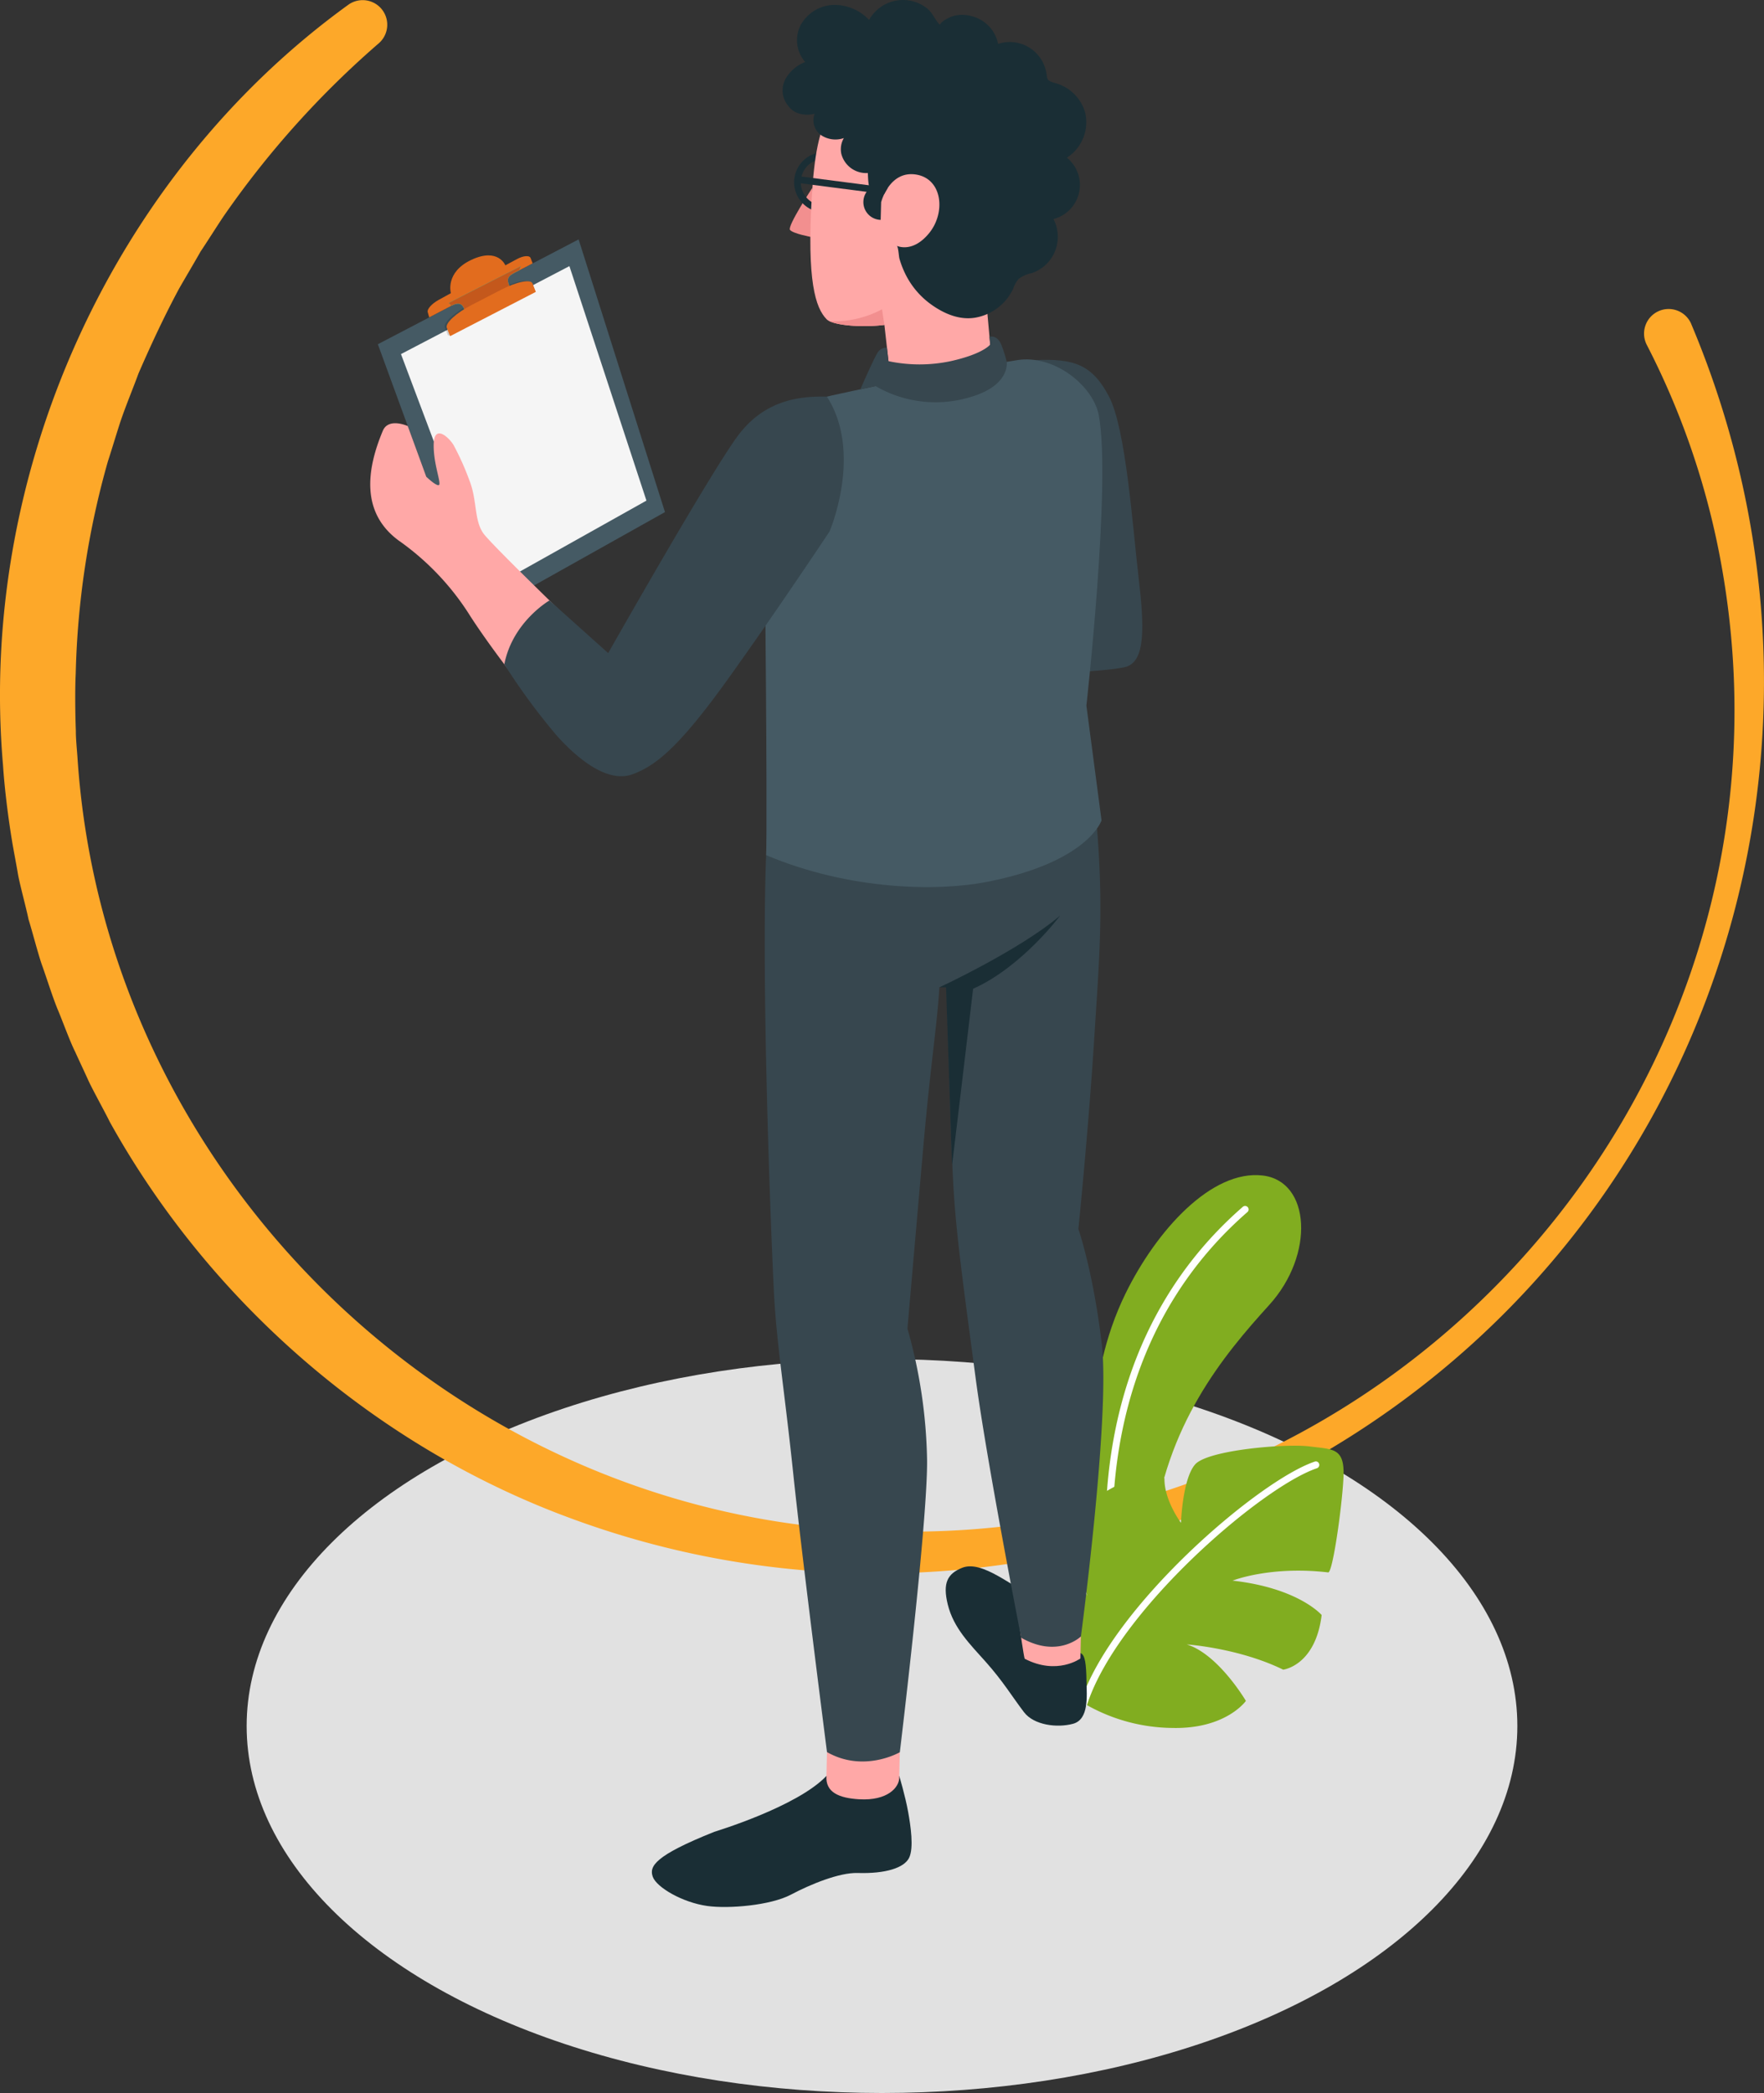 <svg xmlns="http://www.w3.org/2000/svg" width="341.484" height="405" viewBox="0 0 341.484 405">
  <rect x="0" y="0" width="341.484" height="405" fill="#333333" stroke="none"/>
  <g id="Grupo_875349" data-name="Grupo 875349" transform="translate(-618.943 -1308)">
    <ellipse id="Shadow" cx="122.994" cy="71.011" rx="122.994" ry="71.011" transform="translate(666.691 1570.979)" fill="#e1e1e1"/>
    <g id="Grupo_875350" data-name="Grupo 875350" transform="translate(618.943 1308)">
      <path id="Trazado_603412" data-name="Trazado 603412" d="M942.4,1013.586c34.889,82.767,3.227,178.018-76.018,221.17-1.556.917-6.164,3.162-7.893,4-1.442.777-3.824,1.8-5.375,2.439l-5.445,2.3c-2.6,1.089-5.689,1.985-8.343,3-3.215,1.143-8.063,2.421-11.332,3.4-1.719.416-6.842,1.561-8.656,1.992a171.73,171.73,0,0,1-93.734-7.167c-37.67-13.8-69.879-41.707-89.357-76.757-.857-1.775-3.358-6.275-4.163-8.05-.608-1.353-1.917-4.134-2.529-5.492-1.031-2.03-2.562-6.3-3.462-8.383-1.054-2.625-2.054-5.892-3.017-8.558-.752-2.181-1.866-6.518-2.558-8.71-.363-1.88-1.75-6.956-2.058-8.843-.242-1.456-.825-4.494-1.071-5.958-.771-4.595-1.505-10.368-1.806-15.016-4.883-56.305,21.006-114.005,66.837-147.141a4.758,4.758,0,0,1,5.962,7.4A178.89,178.89,0,0,0,658.4,992.566c-1.117,1.634-3.524,5.45-4.584,7.008-.777,1.409-3.348,5.743-4.191,7.24-2.852,5.316-5.4,10.787-7.805,16.315-1.1,3-2.4,6.1-3.427,9.1-.628,1.872-1.918,6.162-2.511,7.945a163.717,163.717,0,0,0-6.222,41.036c-.154,3.1-.1,7.941.025,11.1-.023,1.5.248,4.014.34,5.537,5.466,80.637,73.132,146.414,154.139,149.255,101.232,4.471,182.043-86.651,164.1-186.749a151.124,151.124,0,0,0-14.476-42.748,4.758,4.758,0,1,1,8.618-4.02Z" transform="translate(-615 -950.884)" fill="#fda829"/>
    </g>
    <g id="Plants" transform="translate(820.23 1535.385)">
      <g id="Grupo_875325" data-name="Grupo 875325" transform="translate(10.098)">
        <g id="Grupo_875323" data-name="Grupo 875323">
          <path id="Trazado_612617" data-name="Trazado 612617" d="M894.081,1671.18c.011-9.73-1.933-27.668,6.3-44.49,5.968-12.188,16.647-24.03,26.578-22.852,9.25,1.1,10.089,15.315,1.243,25.052s-20.1,23.2-22.558,44.724l-6.37,15.973Z" transform="translate(-893.889 -1603.756)" fill="#81ad20"/>
        </g>
        <g id="Grupo_875324" data-name="Grupo 875324" transform="translate(2.622 5.956)">
          <path id="Trazado_612618" data-name="Trazado 612618" d="M898.186,1679.808a.677.677,0,0,0,.56-.693c-1.121-27.671,7.885-50.641,26.043-66.427a.676.676,0,0,0-.886-1.02c-18.479,16.065-27.646,39.407-26.508,67.5a.678.678,0,0,0,.7.649A.646.646,0,0,0,898.186,1679.808Z" transform="translate(-897.299 -1611.503)" fill="#fff"/>
        </g>
      </g>
      <g id="Grupo_875327" data-name="Grupo 875327" transform="translate(0 52.362)">
        <path id="Trazado_612619" data-name="Trazado 612619" d="M889.283,1721.716a34.4,34.4,0,0,0,17.112,4.761c10.413.248,14.259-5.231,14.259-5.231s-5.3-9.025-11.447-10.932c0,0,10.085.685,18.669,4.887,0,0,6.239-.74,7.444-10.574,0,0-4.456-5.224-17.246-6.655,0,0,7.275-2.9,18.5-1.591.857.214,2.679-12.537,2.968-18.346s-1.98-5.444-6.557-6.031-19.725.687-22.165,3.488-2.732,11.3-2.732,11.3-3.276-4.348-3.2-8.63a15.938,15.938,0,0,0-9.372,1.485c-4.732,2.4-6.254,4.313-6.487,7.95s-.542,9.074.917,13.3c0,0-4.314-6.952-4.092-13a64.168,64.168,0,0,0-4.4,9.212C879.412,1702.4,881.825,1715.218,889.283,1721.716Z" transform="translate(-880.754 -1671.863)" fill="#81ad20"/>
        <g id="Grupo_875326" data-name="Grupo 875326" transform="translate(7.853 3.04)">
          <path id="Trazado_612620" data-name="Trazado 612620" d="M891.821,1723.283a.675.675,0,0,0,.467-.443c5.927-18.174,33.817-42.1,44.474-45.7a.675.675,0,0,0,.424-.856.654.654,0,0,0-.856-.424c-10.863,3.664-39.29,28.048-45.328,46.561a.676.676,0,0,0,.819.863Z" transform="translate(-890.969 -1675.817)" fill="#fff"/>
        </g>
      </g>
    </g>
    <g id="Character" transform="translate(690.615 1308)">
      <g id="Grupo_875334" data-name="Grupo 875334" transform="translate(54.521 141.945)">
        <g id="Grupo_875328" data-name="Grupo 875328" transform="translate(56.885 161.141)">
          <path id="Trazado_612621" data-name="Trazado 612621" d="M883.166,1719.006c.909.368,1.1,2.12,1.162,5.6.046,2.631.505,7.232-2.593,8.078s-7.6.277-9.515-2.245c-2.393-3.147-4-5.906-7.425-9.758-2.975-3.341-6.2-6.47-7.331-11.087-1.018-4.172-.051-5.951,2.8-7.093,3.929-1.571,9.919,3.985,12.949,4.907C875.827,1708.2,882.257,1718.639,883.166,1719.006Z" transform="translate(-857.071 -1702.219)" fill="#1a2e35"/>
        </g>
        <g id="Grupo_875329" data-name="Grupo 875329" transform="translate(71.193 172.9)">
          <path id="Trazado_612622" data-name="Trazado 612622" d="M887.541,1719.327l-.1,4.265s-4.511,3.307-10.783.048c-.178-.415-.982-6.125-.982-6.125Z" transform="translate(-875.68 -1717.514)" fill="#ffa8a7"/>
        </g>
        <g id="Grupo_875330" data-name="Grupo 875330" transform="translate(0 201.697)">
          <path id="Trazado_612623" data-name="Trazado 612623" d="M830.973,1755s1.14,3.736,1.727,6.994c.465,2.59,1.12,6.916.173,8.835s-4.5,3.091-9.955,2.926c-3.535-.106-9.1,2.17-12.921,4.192-3.946,2.087-12.071,2.77-16.182,2.193-4.845-.679-9.814-3.61-10.554-5.639s.351-4.1,11.908-8.715c.105-.042,16.031-4.827,21.708-10.815Z" transform="translate(-783.081 -1754.97)" fill="#1a2e35"/>
        </g>
        <g id="Grupo_875331" data-name="Grupo 875331" transform="translate(33.783 197.087)">
          <path id="Trazado_612624" data-name="Trazado 612624" d="M841.234,1749s-.087,3.164-.112,4.973-2.222,4.455-7.746,4.134c-3.88-.227-6.568-1.332-6.342-4.526l.1-4.61Z" transform="translate(-827.022 -1748.974)" fill="#ffa8a7"/>
        </g>
        <g id="Grupo_875332" data-name="Grupo 875332" transform="translate(21.847)">
          <path id="Trazado_612625" data-name="Trazado 612625" d="M876.751,1610.809c-1.638-13.978-4.535-22.324-4.535-22.324s1.954-19.128,3.094-37.279c1.23-19.607,2.372-29.7-1.483-58.019,0,0-60.113-5.4-61.753,17.26s.688,80.488,1.212,90.47,2.047,18.835,3.743,35.034c1.672,15.987,6.521,53.761,6.521,53.761,7.145,4.073,14.1.029,14.1.029s5.478-45.259,5.27-56.769a98.281,98.281,0,0,0-3.795-25.2s1.622-18.679,3.048-34.925,2.725-24.036,3.131-31.108l1.378-.644s.757,28.1,1.28,38.083,1.894,19.573,4.361,38.149c2.139,16.114,8.822,50.258,8.822,50.258,7.146,4.074,11.562-.251,11.562-.251S878.389,1624.786,876.751,1610.809Z" transform="translate(-811.497 -1492.625)" fill="#37474f"/>
        </g>
        <g id="Grupo_875333" data-name="Grupo 875333" transform="translate(55.649 35.24)">
          <path id="Trazado_612626" data-name="Trazado 612626" d="M855.463,1552.34s15.532-7.224,23.375-13.878c0,0-7.365,9.9-16.837,14.146,0,0-4.119,34.793-4.086,34.1l-1.151-34.393Z" transform="translate(-855.463 -1538.462)" fill="#1a2e35"/>
        </g>
      </g>
      <g id="Grupo_875348" data-name="Grupo 875348">
        <path id="Trazado_612627" data-name="Trazado 612627" d="M841.46,1386.96l2.341,20.755,19.6-.988-2.178-24.222Z" transform="translate(-742.055 -1325.224)" fill="#ffa8a7"/>
        <g id="Grupo_875339" data-name="Grupo 875339" transform="translate(0 46.326)">
          <path id="Trazado_612628" data-name="Trazado 612628" d="M878.978,1398.62c7.3-.337,11,.758,14.28,7.052s4.561,25.1,5.7,34.8,1.425,16.538-2.566,17.536-19.527,1.425-19.527,1.425Z" transform="translate(-750.24 -1375.262)" fill="#37474f"/>
          <path id="Trazado_612629" data-name="Trazado 612629" d="M876.183,1409.35c-1.057-5.809-8.695-11.912-15.843-10.75q-2.492.4-4.854.82c-.857,3.491-10.426,5.675-19.566,3.523-2.755.723-11.825,2.422-14.119,3.183-6.57,2.181-9.282,8.647-10.3,30.073,0,0,.526,48.518.27,58.183,16.22,6.845,33.246,7.028,42.7,5.185,19.681-3.838,22.226-11.909,22.226-11.909l-2.93-22.2S878.574,1422.49,876.183,1409.35Z" transform="translate(-735.128 -1375.237)" fill="#455a64"/>
          <path id="Trazado_612630" data-name="Trazado 612630" d="M840.873,1396.164l.147,1.305a29.088,29.088,0,0,0,12.035,0c6.368-1.415,7.654-3.215,7.654-3.215l-.134-1.481s1.585-.588,2.419,1.852a26.663,26.663,0,0,1,.921,2.976s.733,4.459-6.754,6.73a23.142,23.142,0,0,1-18.642-2.037l-2.936.62s2.539-5.853,3.307-7.039a1.95,1.95,0,0,1,1.835-1.018Z" transform="translate(-740.697 -1373.909)" fill="#37474f"/>
          <g id="Grupo_875336" data-name="Grupo 875336" transform="translate(1.474)">
            <path id="Trazado_612631" data-name="Trazado 612631" d="M752.949,1368.255l-38.866,20.283,19.313,52.8,36.27-20.319Z" transform="translate(-714.083 -1368.255)" fill="#455a64"/>
            <path id="Trazado_612632" data-name="Trazado 612632" d="M752.511,1374.979,719.905,1392l17.091,45.4,30.429-17.046Z" transform="translate(-715.429 -1369.81)" fill="#f5f5f5"/>
            <path id="Trazado_612633" data-name="Trazado 612633" d="M748.175,1380.734l-.632-1.615c-.349-.892-3.062-.36-6.061,1.189l-5.742,2.964c-3,1.548-5.147,3.527-4.8,4.418l.631,1.615Z" transform="translate(-717.972 -1370.667)" opacity="0.15"/>
            <g id="Grupo_875335" data-name="Grupo 875335" transform="translate(9.639 3.098)">
              <path id="Trazado_612634" data-name="Trazado 612634" d="M746.553,1372.792c-.215-.557-1.4-.466-2.638.2l-2.248,1.214s-1.385-3.488-6.557-1.074-3.99,6.457-3.99,6.457l-2.386,1.315c-1.318.727-2.256,1.775-2.1,2.342l.29,1.026,20.022-10.446S746.77,1373.351,746.553,1372.792Z" transform="translate(-726.621 -1372.285)" fill="#e26c1e"/>
              <path id="Trazado_612635" data-name="Trazado 612635" d="M745.617,1375.76c-1.863.916-2.6,1.358-2.059,2.732.612,1.571,1.182,2.7,1.182,2.7l-8.856,4.633s-.737-2-1.06-2.768-.971-1.139-2.38-.4l-.525-.555,13.967-7.12Z" transform="translate(-727.846 -1372.908)" fill="#27debf"/>
              <path id="Trazado_612636" data-name="Trazado 612636" d="M745.617,1375.76c-1.863.916-2.6,1.358-2.059,2.732.612,1.571,1.182,2.7,1.182,2.7l-8.856,4.633s-.737-2-1.06-2.768-.971-1.139-2.38-.4l-.525-.555,13.967-7.12Z" transform="translate(-727.846 -1372.908)" fill="#c4581c"/>
              <path id="Trazado_612637" data-name="Trazado 612637" d="M748.669,1380.844l-.631-1.615c-.349-.892-3.063-.36-6.061,1.188l-5.742,2.965c-3,1.548-5.147,3.527-4.8,4.418l.631,1.615Z" transform="translate(-727.725 -1373.79)" fill="#e26c1e"/>
            </g>
          </g>
          <g id="Grupo_875338" data-name="Grupo 875338" transform="translate(41.828 30.891)">
            <g id="Grupo_875337" data-name="Grupo 875337">
              <path id="Trazado_612638" data-name="Trazado 612638" d="M811.415,1408.434c-8.972.78-12.795,2.416-19.531,14.562-7.311,13.183-21.362,37.041-23.145,40.053-2.479,4.19-2.948,10.564-.808,14.414,2,3.594,8.339,5.239,15.529-2.882,8.548-9.656,24.454-33.24,24.454-33.24S821.426,1423.514,811.415,1408.434Z" transform="translate(-766.571 -1408.434)" fill="#ffa8a7"/>
            </g>
          </g>
          <path id="Trazado_612639" data-name="Trazado 612639" d="M759.073,1481.634c-6.878-.833-22.942-22.628-27.51-29.747a50.782,50.782,0,0,0-13.917-14.685c-7.281-5.378-6.221-13.642-3.044-21.217,1.1-2.622,4.83-.916,4.83-.916l1.315,3.593,2.276,6.224c1.542,1.432,2.42,1.9,2.523,1.472.194-.8-1.133-4.151-1.1-7.639.039-4.2,2.978-1.438,3.856.033a52.26,52.26,0,0,1,3.1,6.934c1.467,3.756.86,7.559,2.646,10.12s25.752,25.523,25.752,25.523Z" transform="translate(-712.166 -1378.951)" fill="#ffa8a7"/>
          <path id="Trazado_612640" data-name="Trazado 612640" d="M808.372,1407.822c-5.436-.135-11.97.733-17.029,7.306s-25.31,42.321-25.31,42.321l-11.365-10.186s-7.146,4.125-8.739,12.351a123.091,123.091,0,0,0,10.291,13.966c4.8,5.273,10.162,8.927,14.553,7.308s8.878-5.1,18.337-18.266,19.78-28.711,19.78-28.711S815.409,1418.727,808.372,1407.822Z" transform="translate(-719.971 -1377.399)" fill="#37474f"/>
        </g>
        <g id="Grupo_875340" data-name="Grupo 875340" transform="translate(81.216 36.328)">
          <path id="Trazado_612641" data-name="Trazado 612641" d="M822.182,1355.251s-4.893,7.425-4.336,8.155,4.159,1.387,4.159,1.387Z" transform="translate(-817.802 -1355.251)" fill="#f28f8f"/>
        </g>
        <g id="Grupo_875341" data-name="Grupo 875341" transform="translate(82.056 29.437)">
          <path id="Trazado_612642" data-name="Trazado 612642" d="M824.725,1357.95a5.831,5.831,0,1,1,5.831-5.832A5.838,5.838,0,0,1,824.725,1357.95Zm0-10.366a4.535,4.535,0,1,0,4.534,4.534A4.538,4.538,0,0,0,824.725,1347.584Z" transform="translate(-818.894 -1346.288)" fill="#1a2e35"/>
        </g>
        <g id="Grupo_875342" data-name="Grupo 875342" transform="translate(85.205 14.817)">
          <path id="Trazado_612643" data-name="Trazado 612643" d="M836.97,1328.241c-9.9,2.089-12.762,6.442-13.7,22.173-.975,16.438.7,21.6,2.862,23.818,1.458,1.494,9.559,1.764,13.646.637,5.115-1.411,16.674-5.507,22.088-13.775,6.367-9.728,8.04-22.912,1.222-28.321C853.5,1325.163,841,1327.391,836.97,1328.241Z" transform="translate(-822.991 -1327.272)" fill="#ffa8a7"/>
        </g>
        <path id="Trazado_612644" data-name="Trazado 612644" d="M838.436,1388.872l-.46-3.028a19.59,19.59,0,0,1-10.153,2.3C829.713,1389.078,834.642,1389.344,838.436,1388.872Z" transform="translate(-738.903 -1325.996)" fill="#f28f8f"/>
        <path id="Trazado_612645" data-name="Trazado 612645" d="M819.6,1352.288l17.607,2.278-.71,1.237-16.9-2.193Z" transform="translate(-737.002 -1318.238)" fill="#1a2e35"/>
        <g id="Grupo_875347" data-name="Grupo 875347" transform="translate(79.849)">
          <g id="Grupo_875344" data-name="Grupo 875344">
            <g id="Grupo_875343" data-name="Grupo 875343">
              <path id="Trazado_612646" data-name="Trazado 612646" d="M819.975,1330.135a5.484,5.484,0,0,0,2.236-.135,3.528,3.528,0,0,0,1.207,4.128,4.988,4.988,0,0,0,4.441.59,4.292,4.292,0,0,0-.486,3.062,4.964,4.964,0,0,0,5.13,3.7c.1,2.3.133,4.551,2.59,5.6,0,0,1.565-6.076,6.687-5.312,5.155.769,5.85,7.339,2.6,11.331-3.229,3.966-6.238,2.481-6.276,2.462.3.15.4,2.087.507,2.454a17.861,17.861,0,0,0,1.316,3.322,15.879,15.879,0,0,0,4.634,5.432c2.682,1.976,5.957,3.388,9.292,2.587a10,10,0,0,0,6.769-5.448,5.85,5.85,0,0,1,1.1-1.968,6.48,6.48,0,0,1,2.524-1.092,7.418,7.418,0,0,0,4.191-10.463,6.8,6.8,0,0,0,2.6-11.871,8.155,8.155,0,0,0,3.506-8.848,8.288,8.288,0,0,0-5.854-5.613c-2-.577-1.231-.892-1.849-2.85a7.179,7.179,0,0,0-9.121-4.706,6.918,6.918,0,0,0-4.945-5.32,6.823,6.823,0,0,0-3.5-.135c-.823.213-2.512.976-2.82,1.762-1.041-1.024-1.379-2.377-2.652-3.308a7.505,7.505,0,0,0-11.056,2.364,9.228,9.228,0,0,0-6.916-2.909,7.564,7.564,0,0,0-6.305,3.85,6.424,6.424,0,0,0,.849,7.2,7.376,7.376,0,0,0-3.825,3.31,4.637,4.637,0,0,0,.54,5.169,4,4,0,0,0,1.934,1.439A5.581,5.581,0,0,0,819.975,1330.135Z" transform="translate(-816.024 -1308)" fill="#1a2e35"/>
            </g>
          </g>
          <g id="Grupo_875346" data-name="Grupo 875346" transform="translate(15.615 35.668)">
            <g id="Grupo_875345" data-name="Grupo 875345">
              <path id="Trazado_612647" data-name="Trazado 612647" d="M839.682,1361.27l.182-6.876a3.439,3.439,0,0,0-.182,6.876Z" transform="translate(-836.334 -1354.392)" fill="#1a2e35"/>
            </g>
          </g>
        </g>
      </g>
    </g>
  </g>
</svg>

